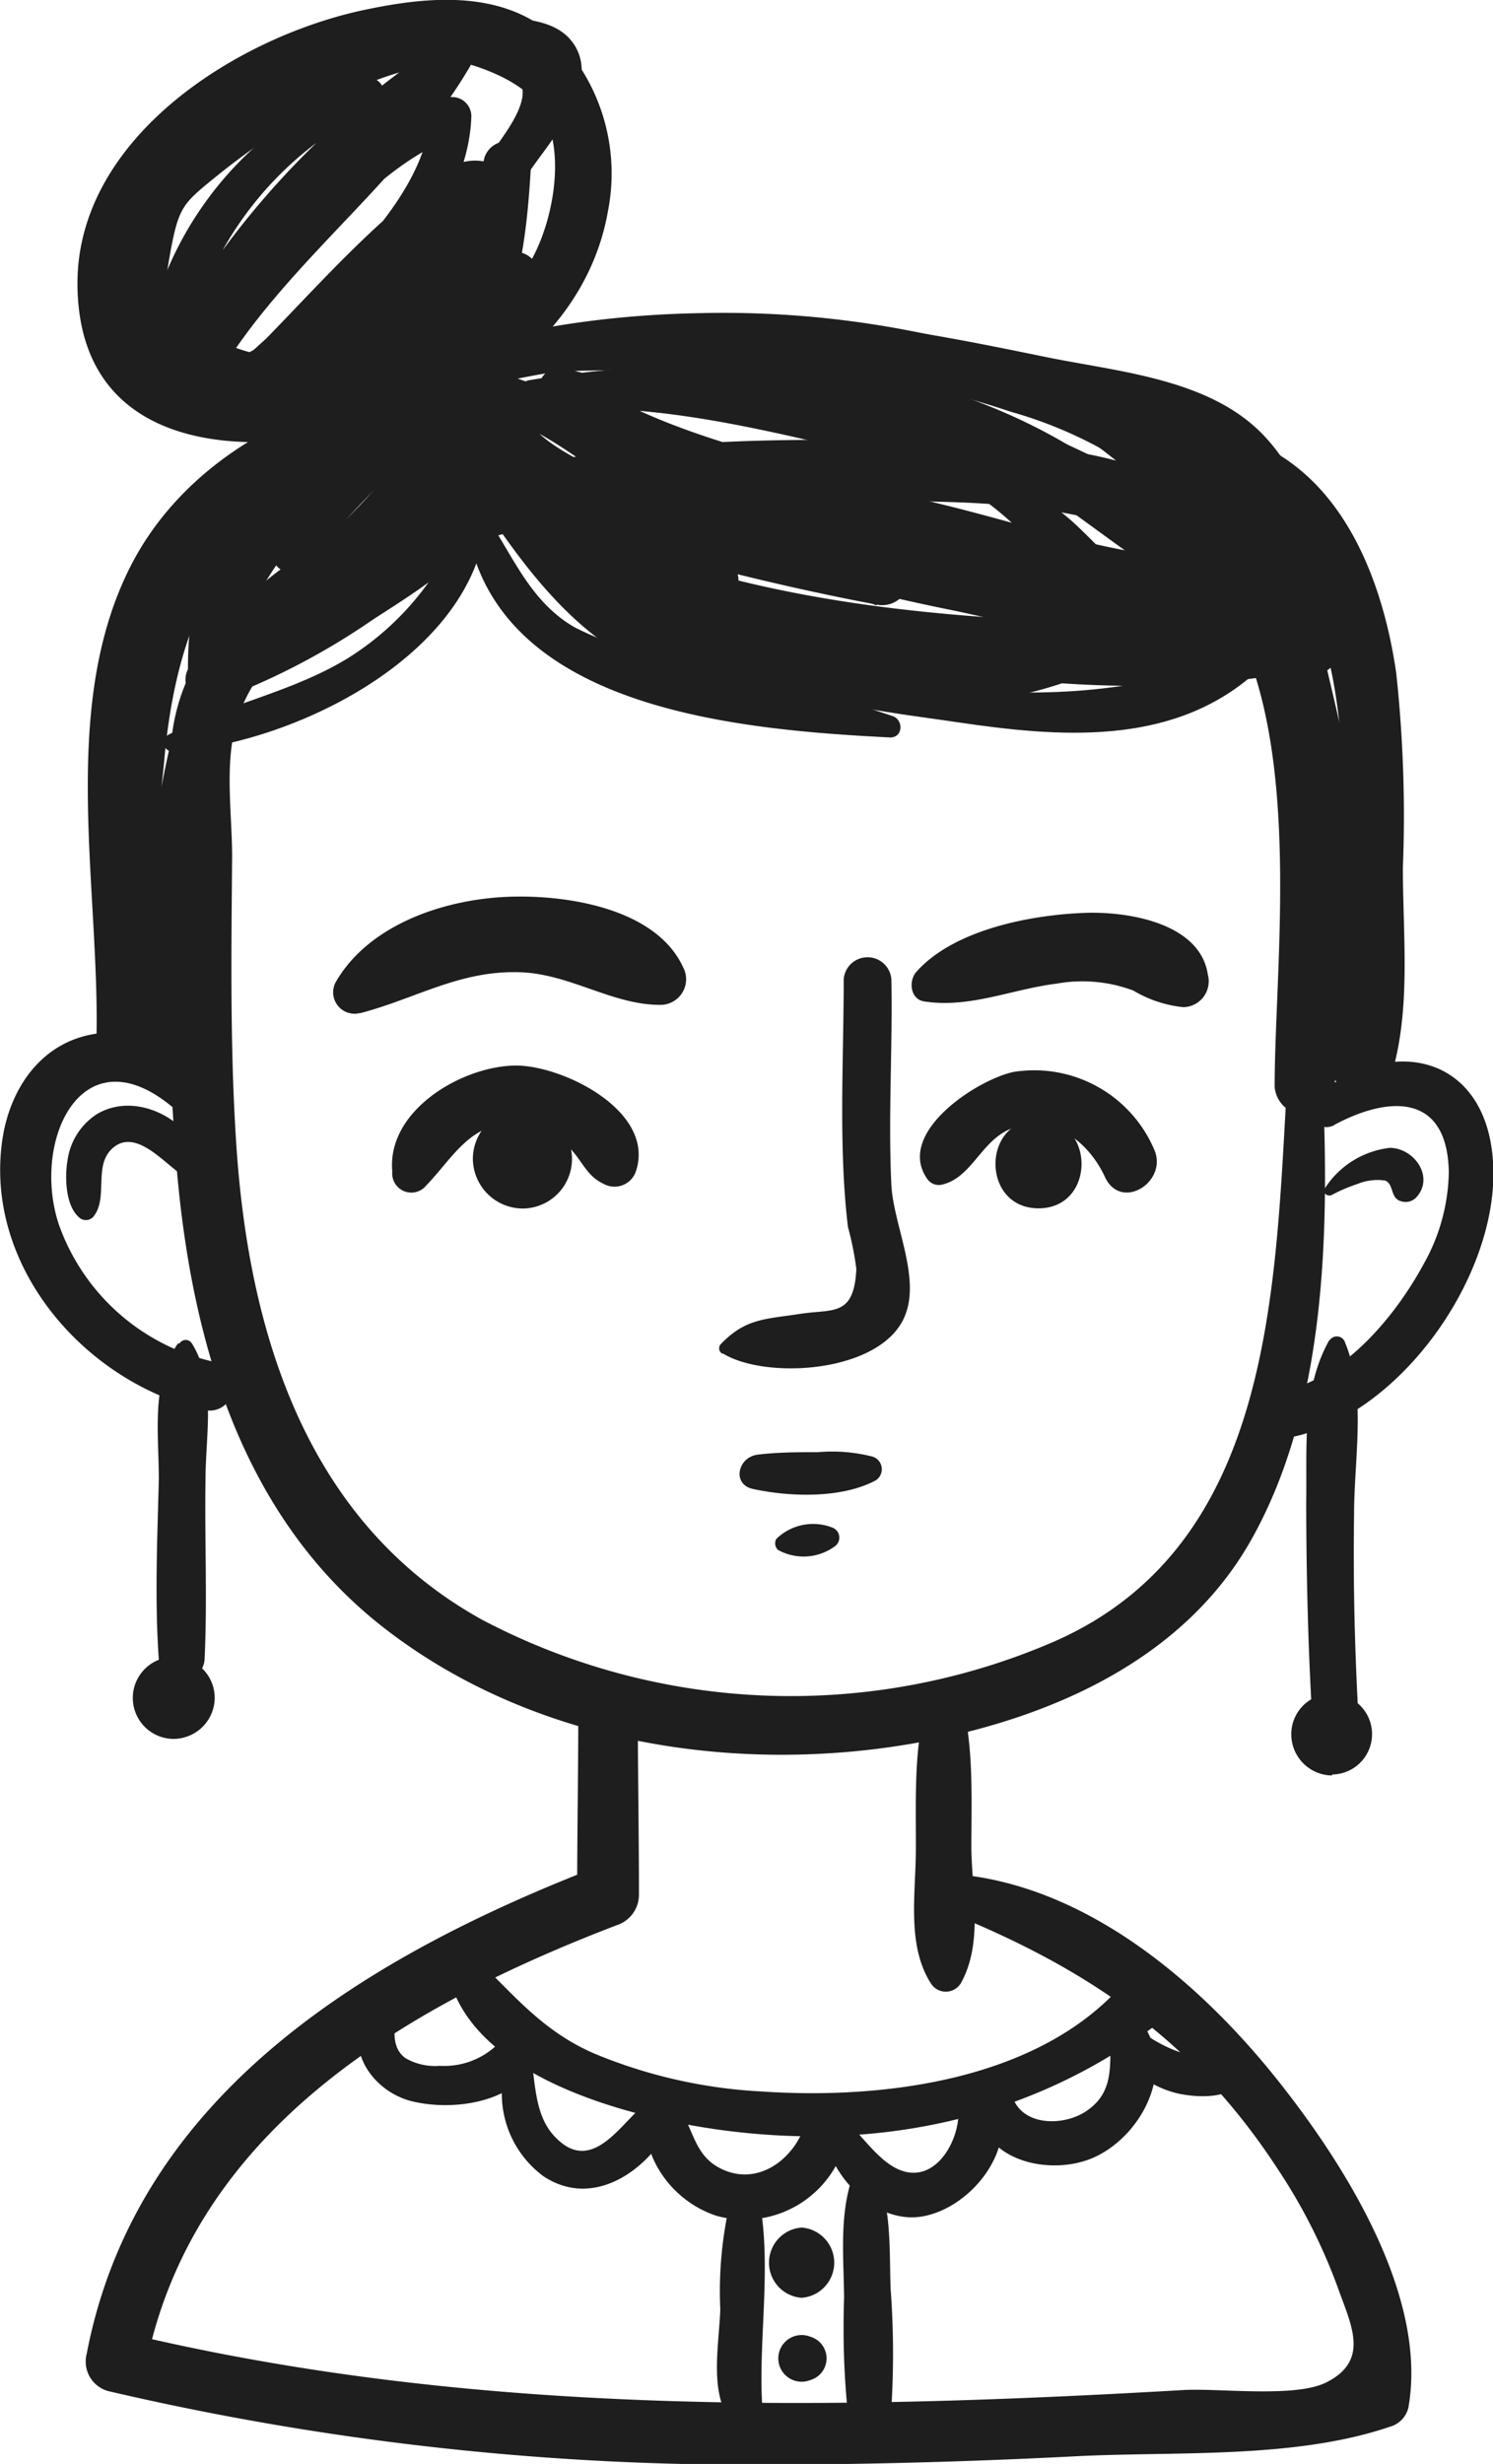 <svg id="OBJECT" xmlns="http://www.w3.org/2000/svg" viewBox="0 0 78.02 128.73"><path d="M460.77,142.1c-.63,10.82-.79,24-12.13,29A34.64,34.64,0,0,1,418.76,170c-9.3-5.11-12.3-15.18-12.91-25.14-.31-4.91-.24-9.85-.2-14.76,0-2.45-.48-5.23.41-7.56,1.33-3.48,5-5.84,8.24-7.32,7.17-3.31,15.38-3.73,23.15-3.68,4.8,0,10-.14,14.68,1.34,10.63,3.39,8,20.81,8,29.25a1.58,1.58,0,0,0,3.15,0c0-9.1,2.33-26-7.63-31.26-4.84-2.58-11.14-2.44-16.45-2.52-8.46-.12-17.26.22-25.18,3.51-4.22,1.76-8.61,4.55-10.64,8.83a10.24,10.24,0,0,0-.92,3.55c-.72,6.64-.25,14,.18,20.62.61,9.49,3.07,19.4,10.92,25.52s18.55,7.72,28,6c6.81-1.25,13.75-4.27,17.3-10.5,3.94-6.93,4.12-16,3.79-23.74A1,1,0,0,0,460.77,142.1Z" transform="translate(-393.52 -85.35)" fill="#1e1e1e"/><path d="M404.17,142.35a5.18,5.18,0,0,0-5.58-3c-2.85.39-4.53,2.8-4.94,5.5-1,6.64,4.3,12.73,10.51,14.16,1.61.37,2.3-2.11.69-2.48a11.16,11.16,0,0,1-8.27-7.25c-1.42-4.38,1.25-10.06,6-6.05.62.51,1.93,0,1.55-.9Z" transform="translate(-393.52 -85.35)" fill="#1e1e1e"/><path d="M463.23,144.13c2.86-1.54,5.93-1.68,6,2.46a10.07,10.07,0,0,1-1.28,4.74c-1.51,2.8-4.13,5.93-7.3,6.69-1.53.36-.88,2.73.65,2.35,5.49-1.34,10.31-8.2,10.26-13.78-.05-6-5.17-7.4-9.4-3.87-.8.68.23,1.88,1.09,1.41Z" transform="translate(-393.52 -85.35)" fill="#1e1e1e"/><path d="M431.31,156.07c2.3,1.4,8.43,1,9.54-2.08.74-2-.64-4.68-.75-6.73-.17-3.57.07-7.18,0-10.76a1.25,1.25,0,0,0-2.49,0c0,4.26-.28,8.73.22,12.95a15.86,15.86,0,0,1,.44,2.2c-.12,2.51-1.22,2.08-2.91,2.34-1.9.29-2.87.24-4.17,1.58a.32.32,0,0,0,.07.5Z" transform="translate(-393.52 -85.35)" fill="#1e1e1e"/><path d="M420.82,148.49a2.59,2.59,0,1,0-2.59-2.59,2.62,2.62,0,0,0,2.59,2.59Z" transform="translate(-393.52 -85.35)" fill="#1e1e1e"/><path d="M447.79,148.48c3,0,3-4.64,0-4.64s-3,4.64,0,4.64Z" transform="translate(-393.52 -85.35)" fill="#1e1e1e"/><path d="M432.86,163.14c1.93.42,4.62.51,6.41-.44a.69.69,0,0,0-.16-1.25,8.52,8.52,0,0,0-2.85-.23c-1.05,0-2.11,0-3.15.13s-1.35,1.55-.25,1.79Z" transform="translate(-393.52 -85.35)" fill="#1e1e1e"/><path d="M434.13,166.3a2.76,2.76,0,0,0,3-.15.56.56,0,0,0-.14-1,2.75,2.75,0,0,0-2.9.6.47.47,0,0,0,.07.56Z" transform="translate(-393.52 -85.35)" fill="#1e1e1e"/><path d="M442,174.08c-.75,2.53-.61,5.25-.62,7.87,0,2.31-.49,5,.77,7a.92.92,0,0,0,1.59,0c1.15-2.09.58-4.67.54-7,0-2.62.14-5.32-.52-7.87a.92.92,0,0,0-1.76,0Z" transform="translate(-393.52 -85.35)" fill="#1e1e1e"/><path d="M443.84,185.57c7,2.93,12.25,6.67,16.43,13.07a29.42,29.42,0,0,1,3.18,6.28c.67,1.89,1.67,3.75-.62,4.9-1.63.82-5.62.29-7.48.4-18.53,1.07-37.2,1.37-55.35-3,.36.65.73,1.3,1.1,1.95,2.4-12.52,13.61-19,24.63-23.23a1.68,1.68,0,0,0,1.18-1.56c0-3.21-.06-6.41-.06-9.62a1.56,1.56,0,0,0-3.11,0c0,3.21-.06,6.41-.06,9.62.4-.52.79-1,1.19-1.55-12,4.63-24.2,11.83-26.82,25.5a1.6,1.6,0,0,0,1.11,1.94,146.79,146.79,0,0,0,33.68,3.85c5.63,0,11.26-.15,16.88-.44,5.25-.27,11.45.16,16.45-1.55a1.36,1.36,0,0,0,.95-1c1-5.66-3.11-12.32-6.48-16.65-4-5.16-9.8-10.27-16.5-11.14-1.39-.18-1.35,1.78-.3,2.22Z" transform="translate(-393.52 -85.35)" fill="#1e1e1e"/><path d="M416.79,187.41c.34,6.28,9.5,8.56,14.46,9.23,8.14,1.09,16-.54,22.58-5.42,1.68-1.23-.4-3.61-1.67-2.17-4.42,5-12.5,6-18.84,5.57a26.23,26.23,0,0,1-8.79-2c-3-1.32-4.49-3.5-6.82-5.59a.55.55,0,0,0-.92.38Z" transform="translate(-393.52 -85.35)" fill="#1e1e1e"/><path d="M404.11,146c-.65-2.16-3.47-3.67-5.53-2.44a3.43,3.43,0,0,0-1.53,2.4c-.15.86-.12,2.38.61,3a.52.52,0,0,0,.79-.11c.69-.95,0-2.52.86-3.42,1.24-1.29,2.82.76,3.81,1.36a.68.68,0,0,0,1-.77Z" transform="translate(-393.52 -85.35)" fill="#1e1e1e"/><path d="M463.1,147.79a8.45,8.45,0,0,1,1.35-.58,2.73,2.73,0,0,1,1.46-.18c.48.21.23.94.86,1.09a.77.77,0,0,0,.74-.19c1-1.05-.07-2.6-1.36-2.61a4.67,4.67,0,0,0-3.4,2.12c-.16.23.14.44.35.35Z" transform="translate(-393.52 -85.35)" fill="#1e1e1e"/><path d="M417.87,112.55c1.32,9.86,14.19,10.92,22.17,11.33.67,0,.7-.9.15-1.11a83.82,83.82,0,0,0-11.58-3,17.42,17.42,0,0,1-5.07-1.65c-2.33-1.35-3.2-3.72-4.64-5.84-.27-.4-1.11-.31-1,.28Z" transform="translate(-393.52 -85.35)" fill="#1e1e1e"/><path d="M419.56,112.93c2.26,3.24,4.85,6.27,8.66,7.69s8.07.84,12,1.22c1.56.15,1.82-2.29.36-2.68a75.17,75.17,0,0,1-11.76-4.36c-.3.73-.61,1.46-.92,2.19,10.1,2.77,21.14,5.25,31.65,3.73,1.48-.22,1-2.47-.34-2.52-10.5-.41-20.49-.3-30.67-3.52a1.2,1.2,0,0,0-.93,2.19,59.1,59.1,0,0,0,12.25,4.92l.36-2.68c-3.19-.34-6.49.12-9.63-.55-4.11-.88-7-3.69-10.15-6.33-.47-.4-1.32.12-.92.7Z" transform="translate(-393.52 -85.35)" fill="#1e1e1e"/><path d="M420.44,112.93a60,60,0,0,0,9.33,6c1.42.75,2.68-1.39,1.26-2.17a30.35,30.35,0,0,1-8.34-6.56l-1.2,2.07a135.22,135.22,0,0,0,17.84,4.67,1.43,1.43,0,0,0,.76-2.75A84,84,0,0,0,428,110.44a1.37,1.37,0,0,0-.73,2.64c5.3,1.58,10.61,3.06,16,4.15,3.78.77,8.42,2.29,12.17,1a1.28,1.28,0,0,0-.68-2.47c-4.4.89-10-.92-14.36-1.9-4.19-.94-8.35-2-12.43-3.38-.25.88-.49,1.76-.73,2.64a116.19,116.19,0,0,1,12.08,3.86l.76-2.75a114,114,0,0,1-17.94-4.31c-1.26-.42-2,1.21-1.21,2.07a28.65,28.65,0,0,0,8.83,7l1.26-2.17c-3.3-1.54-6.51-3.23-9.71-5-.69-.38-1.56.61-.88,1.15Z" transform="translate(-393.52 -85.35)" fill="#1e1e1e"/><path d="M433.38,112.75c5.59,3.68,14.27,4.9,20.86,5.07,1.53,0,1.93-2.43.37-2.73a156.81,156.81,0,0,1-17.84-4.38l-.33,2.49c3.68-.07,7,1.7,10.43,2.67a59.24,59.24,0,0,0,8.54,1.62c1.86.23,1.91-2.79,0-2.95-6.51-.57-12.52-3.51-19-3.87-1.47-.08-1.66,2.07-.34,2.48q8.77,2.75,17.77,4.62c.12-.91.25-1.82.37-2.72-3.65.06-7.29-.67-10.9-1.13-3.26-.42-6.62-.57-9.68-1.85-.4-.17-.62.46-.28.68Z" transform="translate(-393.52 -85.35)" fill="#1e1e1e"/><path d="M418.37,111.74c-2.35.82-4.38,2.74-6.51,4-2.6,1.58-5.39,2.7-8.07,4.1a1.19,1.19,0,0,0,.92,2.17,36.7,36.7,0,0,0,8.3-4.29c2.11-1.37,4.72-2.94,6.06-5.11a.62.62,0,0,0-.7-.9Z" transform="translate(-393.52 -85.35)" fill="#1e1e1e"/><path d="M404.54,121.07c1.9-6.18,4-12,10.56-14.44a44.06,44.06,0,0,1,15.9-2.37,50.27,50.27,0,0,1,15.33,2.6,22.51,22.51,0,0,1,7.86,4c2.61,2.27,2.92,5,3.8,8.18a1.47,1.47,0,0,0,2.83-.78c-1.74-6.26-3.19-9.77-9.62-12.55a51.16,51.16,0,0,0-21.08-4c-12,.21-27.35,4.38-26.76,19.29a.6.6,0,0,0,1.18.16Z" transform="translate(-393.52 -85.35)" fill="#1e1e1e"/><path d="M405.8,118.83a23.77,23.77,0,0,1,12.75-12.59c-.35-.59-.69-1.19-1-1.78-3.14,3.31-7.67,5.11-9.72,9.4a1,1,0,0,0,1.72,1,56.63,56.63,0,0,1,7.56-7.61l-1.58-.92a41.44,41.44,0,0,1-1.38,5.8,1,1,0,0,0,1.87.79,38.52,38.52,0,0,0,2.62-6.21l-2.07-.28c-.15,1.51-.21,3-.28,4.53s2.22,1.47,2.28,0a23.48,23.48,0,0,0-.19-4.19,1.14,1.14,0,0,0-2.1-.57c-.11.18-.23.36-.35.54-.54.83.52,1.82,1.34,1.34l.55-.34-1.69-1a24.44,24.44,0,0,1,.16,4.19h2.28c.06-1.51.13-3,.11-4.53a1.06,1.06,0,0,0-2.07-.28,28.34,28.34,0,0,1-2.36,5.73l1.88.79a29.43,29.43,0,0,0,1.26-6.09c.08-.86-1.06-1.18-1.62-.67-2.67,2.5-5.09,5.27-7.78,7.75l1.56,1.2c2-4,6.49-5.72,9.5-8.9.66-.69,0-2.21-1-1.77-6,2.53-11.79,7.7-13,14.41a.43.43,0,0,0,.83.23Z" transform="translate(-393.52 -85.35)" fill="#1e1e1e"/><path d="M414.6,109A25.11,25.11,0,0,1,410,113.9c-1,.76-3.57,2-1.69,3.34a1.27,1.27,0,0,0,1.29,0c3.09-1.56,4.57-4.7,6.32-7.47.56-.88-.78-1.62-1.36-.8Z" transform="translate(-393.52 -85.35)" fill="#1e1e1e"/><path d="M417.52,106.07a16,16,0,0,0,1.17,6.32c.37,1,2.11,1,2-.27a40.7,40.7,0,0,0-1.42-7.06l-1.82.77a18.55,18.55,0,0,0,13.16,11,1.2,1.2,0,0,0,1.16-2,36,36,0,0,0-4.87-3.83c-1.77-1.15-6.16-2.45-6.33-5l-1.42,1.08c2.58.36,5.08,2.8,7.39,4a31.63,31.63,0,0,0,7.39,2.81c2.5.58,5.91,1.46,7.56-1a1.21,1.21,0,0,0-.71-1.76c-5.62-1.75-12.66-2.89-17.45-6.39-.19.68-.37,1.36-.56,2,6.77-.41,14.47,2.13,21.06,3.49,1.44.3,2.06-1.89.61-2.22-7-1.6-14.58-1.49-21.38-3.42a1.1,1.1,0,0,0-1.07,1.83c4.46,4.21,12.46,5.2,18.15,7-.24-.59-.48-1.17-.71-1.76-1.72,2.58-11.31-2.33-13.24-3.38-2.21-1.21-4.21-3.06-6.74-3.4a1.14,1.14,0,0,0-1.13,1.13,4.39,4.39,0,0,0,2,3.84c3.2,2.44,6.7,3.84,9.79,6.65l1.16-2a17.61,17.61,0,0,1-12.08-9.67c-.52-1-2.12-.3-1.82.77a50.54,50.54,0,0,1,1.37,6.8l1.84-.78a16.53,16.53,0,0,1-1.86-5.7c-.11-.67-1.15-.49-1.15.16Z" transform="translate(-393.52 -85.35)" fill="#1e1e1e"/><path d="M421.23,106.09c11.29-.61,21.49,2,31.51,7.06,1.6.8,2.6-1.78.93-2.21l-1-.26c-.45-.11-1,.33-.82.83.12.3.23.61.35.92l1.78-1.37c-9.79-6-21.64-7.74-32.84-5.84-.49.09-.38.89.11.87Z" transform="translate(-393.52 -85.35)" fill="#1e1e1e"/><path d="M429.41,104.93a41.56,41.56,0,0,1,13.87,3.38c4,1.8,7.14,4.58,10.76,7,1.06.7,2-.79,1.27-1.65-5.85-7.21-17-10.14-25.9-9.74a.51.51,0,0,0,0,1Z" transform="translate(-393.52 -85.35)" fill="#1e1e1e"/><path d="M444,110.85a15.79,15.79,0,0,1,5,4.92c1,1.42,2.23,2.84,4.08,2a1,1,0,0,0,.2-1.49c-1.3-1.2-2.45-2.52-3.75-3.71a18.92,18.92,0,0,0-4.76-3c-.89-.42-1.66.85-.78,1.34Z" transform="translate(-393.52 -85.35)" fill="#1e1e1e"/><path d="M449.56,107.71a43,43,0,0,1,5.42,4.48,13.93,13.93,0,0,1,1.91,2.6c.57,1,.77,2.2,1.39,3.2.46.74,1.92.76,2.07-.27.75-5.19-6-9.31-9.84-11.24-.74-.37-1.69.65-.95,1.23Z" transform="translate(-393.52 -85.35)" fill="#1e1e1e"/><path d="M420.87,104.75c7.28,0,13.88-.61,21.16.8,3,.57,6,1.26,8.94,2,6.22,1.52,8.59,5.33,9.21,11.52.21,2.07,3.48,2.08,3.25,0-.39-3.67-1.15-8-3.75-10.84-2.8-3.09-7.67-3.44-11.52-4.23-8.43-1.73-19.43-3.94-27.44.21a.3.3,0,0,0,.15.56Z" transform="translate(-393.52 -85.35)" fill="#1e1e1e"/><path d="M452.06,116a21.38,21.38,0,0,0,5.44,2.74c.25-.91.51-1.82.76-2.73-.91-.29-1.82-.62-2.75-.83V118c1.68-.65,1.69-2.11,0-2.77s-2.51,2.14-.76,2.77c.89.32,1.84.54,2.75.79,1.77.48,2.53-2.32.76-2.73a20.63,20.63,0,0,0-5.88-.79c-.35,0-.66.51-.32.78Z" transform="translate(-393.52 -85.35)" fill="#1e1e1e"/><path d="M400.28,139.93c1.84-5.86.36-11.88.92-17.89.8-8.62,6.5-12,14-14.42,1.08-.35,1-2.26-.29-2.11-6,.75-12,4.11-14.7,9.69-3.58,7.36-1.46,16.65-1.65,24.5a.87.87,0,0,0,1.71.23Z" transform="translate(-393.52 -85.35)" fill="#1e1e1e"/><path d="M406.5,110.93c-4.72,3.45-6.15,8.68-6.72,14.3a76.11,76.11,0,0,0-.7,11.48c.1,1.82.49,3,2.24,3.79a1.32,1.32,0,0,0,1.95-1.12c.26-7.68,2-14.75,3.72-22.18.28-1.19-1.55-2.11-2.07-.88-3,7.2-4.05,15.31-4.24,23.06l1.64-1.24c-1.86-.76-.38-11.13-.23-12.91.43-5,1.72-9.47,5.31-13.14.56-.57-.2-1.67-.9-1.16Z" transform="translate(-393.52 -85.35)" fill="#1e1e1e"/><path d="M466.15,141.78c1.14-3.52.68-7.42.68-11.09a69.43,69.43,0,0,0-.35-10.2c-.71-4.87-2.8-10.3-7.71-12.16-1.22-.46-2,1.26-1.22,2.1,4.64,4.74,5.88,9,6.17,15.58.23,5.1-.58,10.94,1.14,15.77a.67.67,0,0,0,1.29,0Z" transform="translate(-393.52 -85.35)" fill="#1e1e1e"/><path d="M459.48,115.3c1.3,8.54,1.44,17.78,3.62,26.11a1.29,1.29,0,0,0,2.52-.34c.49-8.51-2.13-18.11-4.11-26.33-.32-1.35-2.23-.75-2,.56Z" transform="translate(-393.52 -85.35)" fill="#1e1e1e"/><path d="M465.84,140.57a69.7,69.7,0,0,0-.36-8.55c-.16-2.29-.1-4.55-1-6.67-.28-.63-1.19-.37-1.37.18-.78,2.45-.26,5.11,0,7.63a40.06,40.06,0,0,0,1.27,7.61.77.77,0,0,0,1.51-.2Z" transform="translate(-393.52 -85.35)" fill="#1e1e1e"/><path d="M412.75,105.67c-5-.53-13,1.51-12.4-6.33.42-5.34,6.36-9,11-10.36a14.74,14.74,0,0,1,3.92-.73c1.88,0,5,.93,6.22,2.39,1.75,2.07,1,6.13-.18,8.25-2.8,5.14-8.41,5.4-13.36,6.73-1,.27-1.15,2,0,2.2,7.42,1.14,16-3.73,17.34-11.44a10.19,10.19,0,0,0-2.22-8.55c-2.68-3-6.72-2.75-10.33-2-6.74,1.36-15.34,6.73-15.17,14.56.18,8.68,9,9,15.44,7.15a1,1,0,0,0-.25-1.85Z" transform="translate(-393.52 -85.35)" fill="#1e1e1e"/><path d="M412.6,103.85c-3.07.17-5.42.63-8.15-1-2.56-1.5-2.51-1.59-2-4.47.41-2.16.65-2.41,2.17-3.65,3.44-2.81,9.2-6.57,13.91-6.06,2.85.3,2.76,1.67,1.33,3.74a39.48,39.48,0,0,1-4.25,5.23c-3.19,3.27-6.78,4.8-10.66,7-.7.39-.43,1.65.42,1.57,6.71-.62,12.37-7,16-12.16,1.13-1.6,3.66-4.51,2-6.58-1.52-1.88-5.74-1-7.77-.58A27.82,27.82,0,0,0,405,91.78c-2.17,1.57-4.93,3.37-5.31,6.25-1.12,8.25,7.24,9.4,13.12,7,.58-.24.58-1.23-.16-1.19Z" transform="translate(-393.52 -85.35)" fill="#1e1e1e"/><path d="M412.64,89.49a18.23,18.23,0,0,0-11.8,16.34,1,1,0,0,0,1.92.52,39.49,39.49,0,0,1,14.88-17.1c-.45-.44-.89-.89-1.34-1.34-3.46,5.72-9.31,9.44-12.72,15.2-.7,1.19,1,2.11,1.81,1,3-4,7.1-9.79,11.93-11.65l-1.3-1c-.44,4.74-6.07,9.25-9.36,12.28l1.66,1.66c1.33-1.61,2.74-3.18,4.21-4.67.86-.86,4.73-5.13,5.88-4.65L417.56,95c0,1.1-2.89,3.56-3.6,4.39-1.21,1.42-2.43,2.83-3.63,4.25a1.24,1.24,0,0,0,1.5,1.94,16.81,16.81,0,0,0,9.35-11.31L418.74,94c-.22,2.77.1,10-4.74,8.6l.33,2.51c2.16-1.15,5.52-2.3,7.18-4.16a1.36,1.36,0,0,0,0-1.88l-.18-.19a1.35,1.35,0,0,0-1.61-.21l-.19.11a1.33,1.33,0,0,0,1.34,2.29l.19-.11-1.61-.2.18.19V99c-1.47,1.61-4.75,2.64-6.69,3.66a1.39,1.39,0,0,0,.33,2.52c7,1.93,7.73-6.49,8-11.25a1.25,1.25,0,0,0-2.44-.33,13.83,13.83,0,0,1-8.21,9.84l1.5,1.94c1.95-2.32,3.88-4.65,5.82-7,.89-1,2.05-2,2-3.41a1.18,1.18,0,0,0-.84-1.11c-1.9-.6-3.45,1.21-4.8,2.36-2.71,2.32-5.05,5-7.56,7.52-1.08,1.09.52,2.63,1.66,1.66,3.88-3.29,9.57-8.49,9.75-13.94a1,1,0,0,0-1.54-.88c-5.35,2.33-8.94,8.14-12.79,12.25l1.65,1.27c3.66-5.55,9.22-9.5,12.6-15.26.48-.82-.5-1.89-1.34-1.34A44.33,44.33,0,0,0,401,105.31l1.92.52A18,18,0,0,1,413.24,90.9c.78-.37.22-1.73-.6-1.41Z" transform="translate(-393.52 -85.35)" fill="#1e1e1e"/><path d="M415.79,147.29c1.45-1.5,2.34-3.4,4.81-3.22a4.32,4.32,0,0,1,2.71,1.28c.66.68.86,1.43,1.75,1.85a1.18,1.18,0,0,0,1.7-.68c1-3.11-3.77-5.48-6.25-5.5-2.81,0-6.79,2.33-6.49,5.54a1,1,0,0,0,1.77.73Z" transform="translate(-393.52 -85.35)" fill="#1e1e1e"/><path d="M442.75,147.24c1.57-.36,2.06-2.36,3.66-2.94,2.13-.77,4,.7,4.85,2.54s3.37.22,2.55-1.49a6.82,6.82,0,0,0-7.3-4c-1.92.39-6.19,3.18-4.55,5.57a.73.73,0,0,0,.79.32Z" transform="translate(-393.52 -85.35)" fill="#1e1e1e"/><path d="M412.32,138.29c2.82-.73,5.11-2.18,8.14-2.15,2.75,0,5,1.73,7.6,1.71a1.34,1.34,0,0,0,1.14-2c-1.44-3.08-6.19-3.79-9.27-3.64-3.29.16-7.14,1.47-8.86,4.44a1.12,1.12,0,0,0,1.25,1.63Z" transform="translate(-393.52 -85.35)" fill="#1e1e1e"/><path d="M441.82,137.67c2.37.37,4.58-.64,6.92-.93a7.6,7.6,0,0,1,4,.36,6.35,6.35,0,0,0,2.62.87,1.35,1.35,0,0,0,1.28-1.69c-.39-2.67-4.07-3.3-6.32-3.24-2.87.09-6.93.86-8.91,3.08-.42.47-.33,1.43.4,1.55Z" transform="translate(-393.52 -85.35)" fill="#1e1e1e"/><path d="M438.24,121.09c3.88,2.26,11.57.43,14.95-2.1a.59.59,0,0,0-.29-1.1c-2.38,0-4.63,1.06-6.93,1.57-2.54.57-5.15.42-7.65,1a.35.35,0,0,0-.08.63Z" transform="translate(-393.52 -85.35)" fill="#1e1e1e"/><path d="M429.12,117.53c3.12,4.31,9.62,4.84,14.47,5.56,5.22.77,11,1.25,15.3-2.39.67-.57-.19-1.4-.86-1.12-8.35,3.54-20.59,2-28.47-2.49-.26-.15-.64.17-.44.44Z" transform="translate(-393.52 -85.35)" fill="#1e1e1e"/><path d="M418.05,111.43a14.86,14.86,0,0,1-6.37,8.32c-2.95,1.8-6.38,2.39-9.38,4a.47.47,0,0,0,.24.87c6.55-.41,16.6-5.4,16.44-13.1a.48.48,0,0,0-.93-.13Z" transform="translate(-393.52 -85.35)" fill="#1e1e1e"/><path d="M402.82,155.54c-1.42,2-1,4.72-1,7.1-.08,3.13-.22,6.3,0,9.43a1.2,1.2,0,0,0,2.39,0c.15-3.14,0-6.29.05-9.43,0-2.38.58-5-.71-7.1a.38.38,0,0,0-.65,0Z" transform="translate(-393.52 -85.35)" fill="#1e1e1e"/><path d="M463,155.34c-1.44,2.53-1.18,5.55-1.22,8.4,0,3.72.09,7.44.3,11.16.08,1.55,2.51,1.56,2.42,0-.19-3.47-.27-6.94-.22-10.41,0-3,.66-6.24-.47-9a.45.45,0,0,0-.81-.11Z" transform="translate(-393.52 -85.35)" fill="#1e1e1e"/><path d="M463.15,178.06A2.11,2.11,0,1,0,461,176a2.15,2.15,0,0,0,2.11,2.11Z" transform="translate(-393.52 -85.35)" fill="#1e1e1e"/><path d="M402.6,176.2a2.16,2.16,0,0,0,2.14-2.13,2.14,2.14,0,1,0-2.14,2.13Z" transform="translate(-393.52 -85.35)" fill="#1e1e1e"/><path d="M412.89,190.2c-1.6,1.93,0,4.4,2.15,4.93s5.36.09,6.5-2.09c.52-1-.86-2.24-1.66-1.28a4,4,0,0,1-3.38,1.52,3.09,3.09,0,0,1-1.79-.4c-.71-.52-.59-1.38-.52-2.14a.77.77,0,0,0-1.3-.54Z" transform="translate(-393.52 -85.35)" fill="#1e1e1e"/><path d="M420.46,192.05a5.37,5.37,0,0,0,1.46,7c2.4,1.59,5,0,6.35-2.12a1,1,0,0,0-1.54-1.2c-1.17,1.18-2.51,3-4.17,1.3-1.26-1.26-1-3.26-1.44-4.87a.37.37,0,0,0-.66-.09Z" transform="translate(-393.52 -85.35)" fill="#1e1e1e"/><path d="M428,195.08c-1.07.71-.75,2.24-.25,3.26a5.56,5.56,0,0,0,3.19,2.77,5.46,5.46,0,0,0,6.82-4.09,1.14,1.14,0,0,0-2.19-.6c-.64,1.86-2.61,3.25-4.55,2.14-1.46-.84-1.27-2.58-2.47-3.48a.57.57,0,0,0-.55,0Z" transform="translate(-393.52 -85.35)" fill="#1e1e1e"/><path d="M436.48,196.27c.14,2.46,2.65,5.4,5.34,4.86,2.43-.49,4.73-3.34,3.92-5.84-.36-1.11-2.23-1-2.14.29.1,1.47-1.08,3.76-2.89,3.2-1.33-.41-2.29-2.17-3.41-3a.55.55,0,0,0-.82.47Z" transform="translate(-393.52 -85.35)" fill="#1e1e1e"/><path d="M444.72,194.83c-.46,3.15,3.25,4.26,5.71,3.34s4.45-4.24,3-6.77a1,1,0,0,0-1.89.51c0,1.48.14,2.83-1.29,3.76-1.17.77-3.36.78-3.84-.84-.23-.75-1.55-.9-1.68,0Z" transform="translate(-393.52 -85.35)" fill="#1e1e1e"/><path d="M451.72,192.15a5.11,5.11,0,0,0,3.47,2.6c1.29.25,3.43.25,3.45-1.53a1,1,0,0,0-1.76-.73c-.78.82-3.24-.5-4-1.25a.75.75,0,0,0-1.18.91Z" transform="translate(-393.52 -85.35)" fill="#1e1e1e"/><path d="M431.77,200a20.59,20.59,0,0,0-.61,6c-.05,1.55-.44,3.62.14,5.1a1.06,1.06,0,0,0,1.28.72l.19-.07a.79.79,0,0,0,.58-.75c-.21-3.53.55-7.5-.21-11-.16-.73-1.16-.62-1.37,0Z" transform="translate(-393.52 -85.35)" fill="#1e1e1e"/><path d="M438.13,198.91c-.77,2.05-.52,4.33-.5,6.49a44.46,44.46,0,0,0,.26,6.63c.2,1.33,2,.83,2.17-.3a45.68,45.68,0,0,0,0-6.82c-.07-2,.06-4.11-.73-6a.61.61,0,0,0-1.16,0Z" transform="translate(-393.52 -85.35)" fill="#1e1e1e"/><path d="M435.41,205.4a1.84,1.84,0,0,0,0-3.67,1.84,1.84,0,0,0,0,3.67Z" transform="translate(-393.52 -85.35)" fill="#1e1e1e"/><path d="M435.89,207.44l-.15-.05a1.22,1.22,0,1,0,0,2.35l.15-.05a1.18,1.18,0,0,0,0-2.25Z" transform="translate(-393.52 -85.35)" fill="#1e1e1e"/></svg>